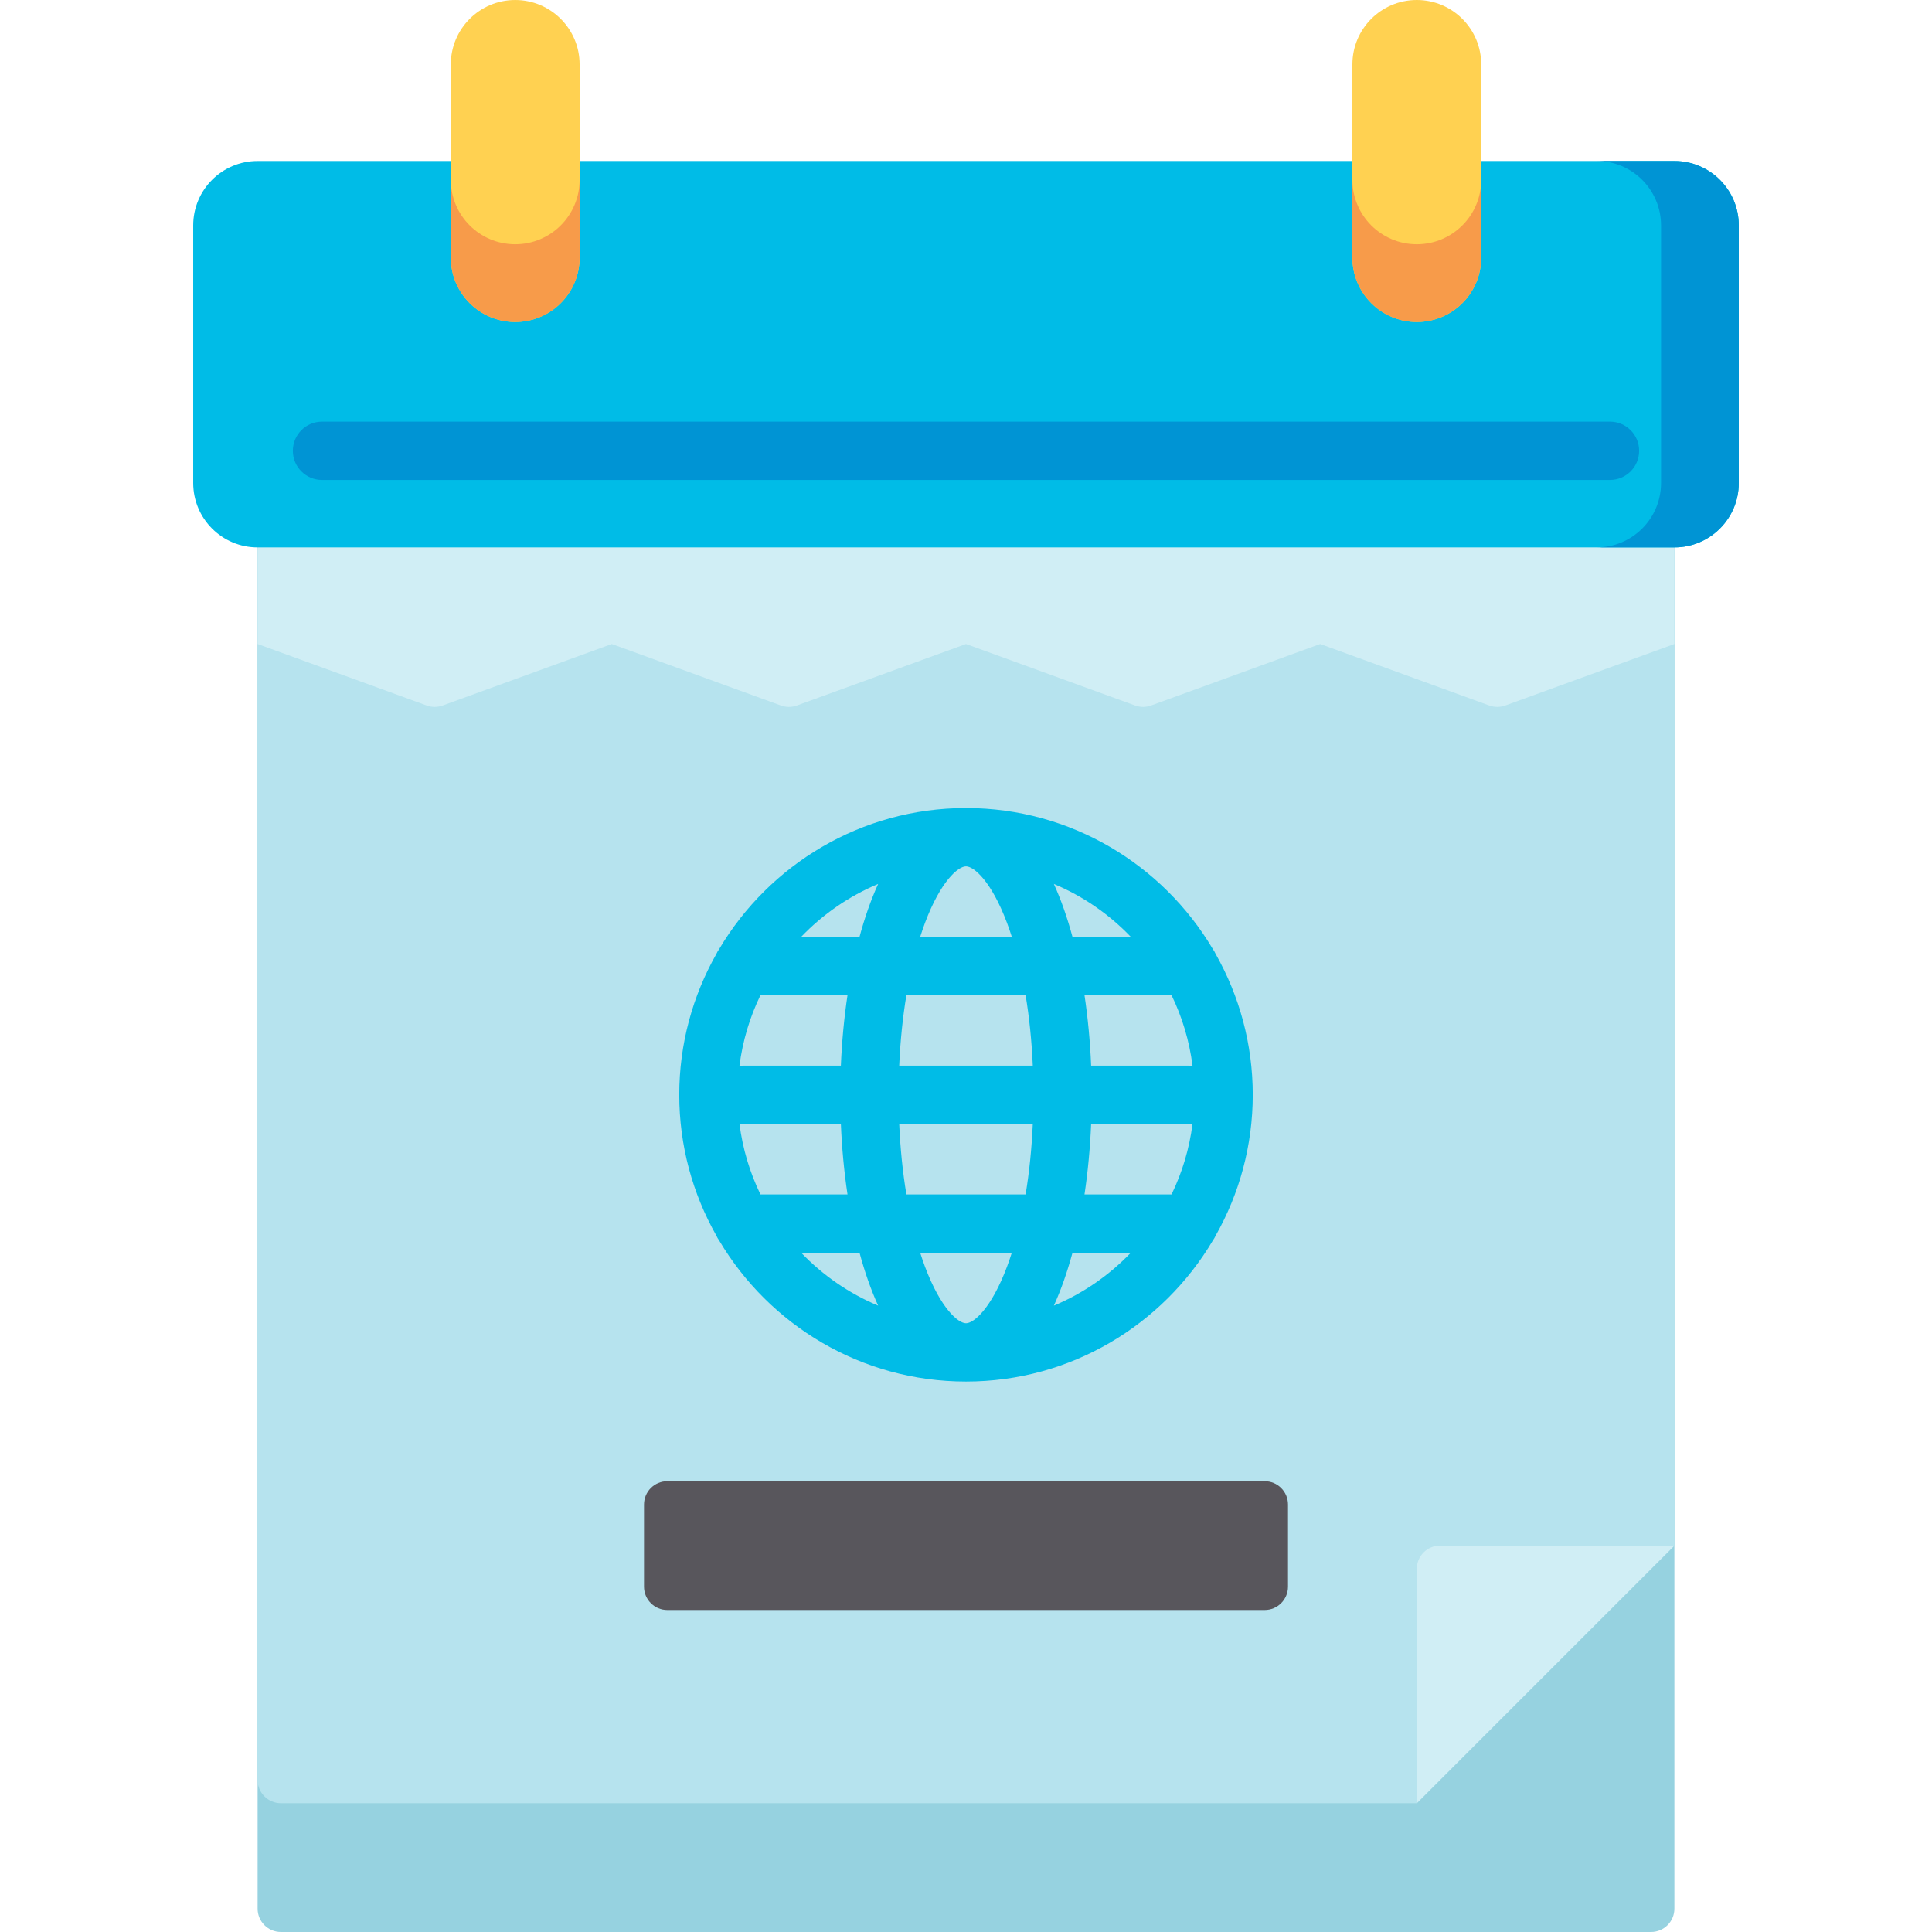 <?xml version="1.0" encoding="iso-8859-1"?>
<!-- Generator: Adobe Illustrator 19.0.0, SVG Export Plug-In . SVG Version: 6.00 Build 0)  -->
<svg version="1.1" id="Capa_1" xmlns="http://www.w3.org/2000/svg" xmlns:xlink="http://www.w3.org/1999/xlink" x="0px" y="0px"
	 viewBox="0 0 512.001 512.001" style="enable-background:new 0 0 512.001 512.001;" xml:space="preserve">
<path style="fill:#96D2E0;" d="M443.733,119.468V505.82c0,3.414-2.767,6.181-6.181,6.181H74.449c-3.414,0-6.181-2.767-6.181-6.181
	V119.468"/>
<path style="fill:#B6E3EE;" d="M443.733,119.468v290.133l-68.268,68.268H74.449c-3.414,0-6.181-2.767-6.181-6.181V119.469h375.466
	V119.468z"/>
<g>
	<path style="fill:#D0EEF5;" d="M381.647,409.601h62.087l-68.268,68.268v-62.087C375.465,412.368,378.233,409.601,381.647,409.601z"
		/>
	<path style="fill:#D0EEF5;" d="M443.733,170.667l-44.82,16.3c-1.365,0.497-2.86,0.497-4.225,0l-44.823-16.3h0.002l-44.821,16.3
		c-1.365,0.497-2.86,0.497-4.225,0l-44.823-16.3H256l-44.821,16.3c-1.365,0.497-2.86,0.497-4.225,0l-44.823-16.3h0.002l-44.82,16.3
		c-1.365,0.497-2.86,0.497-4.225,0l-44.823-16.3v-51.198h375.468V170.667z"/>
</g>
<path style="fill:#00BCE7;" d="M322.195,327.394c6.226-11.019,9.799-23.726,9.799-37.26c0-13.53-3.571-26.236-9.795-37.252
	c-0.218-0.494-0.489-0.959-0.802-1.392c-13.249-22.335-37.596-37.348-65.396-37.348s-52.147,15.013-65.396,37.348
	c-0.312,0.433-0.583,0.897-0.801,1.392c-6.224,11.017-9.795,23.722-9.795,37.252c0,13.533,3.573,26.242,9.8,37.26
	c0.216,0.489,0.484,0.949,0.793,1.378c13.249,22.338,37.599,37.354,65.4,37.354c27.802,0,52.151-15.016,65.4-37.354
	C321.71,328.343,321.977,327.883,322.195,327.394z M256,350.675c-2.111,0-6.747-3.99-10.868-14.982
	c-0.446-1.19-0.867-2.432-1.273-3.699h24.282c-0.406,1.268-0.826,2.51-1.273,3.699C262.747,346.684,258.111,350.675,256,350.675z
	 M240.206,316.541c-0.978-5.876-1.622-12.158-1.906-18.68h35.4c-0.284,6.523-0.928,12.804-1.906,18.68H240.206z M256,229.594
	c2.111,0,6.747,3.99,10.868,14.981c0.446,1.19,0.866,2.43,1.273,3.698H243.86c0.406-1.267,0.826-2.508,1.272-3.698
	C249.254,233.584,253.89,229.594,256,229.594z M271.795,263.726c0.978,5.876,1.622,12.158,1.906,18.68h-35.4
	c0.284-6.522,0.928-12.804,1.906-18.68H271.795z M316.038,282.464c-0.298-0.035-0.599-0.058-0.906-0.058h-25.97
	c-0.263-6.352-0.853-12.638-1.759-18.68h23.064C313.287,269.518,315.195,275.827,316.038,282.464z M222.838,282.407h-25.97
	c-0.307,0-0.608,0.023-0.906,0.058c0.844-6.637,2.752-12.946,5.571-18.738h23.064C223.691,269.769,223.102,276.055,222.838,282.407z
	 M195.964,297.803c0.298,0.035,0.599,0.058,0.906,0.058h25.97c0.263,6.352,0.853,12.638,1.759,18.68h-23.064
	C198.714,310.749,196.806,304.44,195.964,297.803z M289.163,297.859h25.97c0.307,0,0.608-0.023,0.906-0.058
	c-0.844,6.637-2.751,12.946-5.57,18.738h-23.064C288.31,310.498,288.9,304.212,289.163,297.859z M299.674,248.274h-15.455
	c-1.372-5.084-3.018-9.803-4.935-14.017C287.027,237.496,293.95,242.305,299.674,248.274z M232.716,234.257
	c-1.916,4.213-3.562,8.933-4.935,14.017h-15.455C218.052,242.305,224.975,237.496,232.716,234.257z M212.326,331.993h15.456
	c1.372,5.084,3.018,9.804,4.935,14.018C224.974,342.772,218.051,337.963,212.326,331.993z M279.285,346.011
	c1.916-4.213,3.562-8.934,4.935-14.018h15.456C293.951,337.963,287.027,342.772,279.285,346.011z"/>
<path style="fill:#58565C;" d="M335.152,426.667H176.849c-3.414,0-6.181-2.767-6.181-6.181v-21.77c0-3.414,2.767-6.181,6.181-6.181
	h158.304c3.414,0,6.181,2.767,6.181,6.181v21.77C341.333,423.899,338.566,426.667,335.152,426.667z"/>
<path style="fill:#00BCE7;" d="M392.536,42.667h51.198c9.425,0,17.066,7.641,17.066,17.066v68.269
	c0,9.425-7.641,17.066-17.066,17.066H68.268c-9.425,0-17.066-7.641-17.066-17.066V59.733c0-9.425,7.641-17.066,17.066-17.066h51.199
	H392.536z"/>
<g>
	<path style="fill:#FFD151;" d="M119.468,68.267c0,9.426,7.641,17.067,17.067,17.067s17.067-7.641,17.067-17.067v-51.2
		c-0.001-9.425-7.642-17.066-17.067-17.066s-17.067,7.641-17.067,17.067C119.468,17.068,119.468,68.267,119.468,68.267z"/>
	<path style="fill:#FFD151;" d="M358.402,68.267c0,9.426,7.641,17.067,17.067,17.067s17.067-7.641,17.067-17.067v-51.2
		C392.536,7.641,384.895,0,375.469,0s-17.067,7.641-17.067,17.067V68.267z"/>
</g>
<path style="fill:#0094D4;" d="M426.665,111.742H85.333c-4.268,0-7.726,3.459-7.726,7.726s3.458,7.726,7.726,7.726h341.332
	c4.268,0,7.726-3.459,7.726-7.726S430.934,111.742,426.665,111.742z"/>
<g>
	<path style="fill:#F79B4A;" d="M136.535,64.73c-9.426,0-17.067-7.641-17.067-17.067v20.604c0,9.426,7.641,17.067,17.067,17.067
		c9.425,0,17.067-7.641,17.067-17.067V47.663C153.601,57.09,145.96,64.73,136.535,64.73z"/>
	<path style="fill:#F79B4A;" d="M375.469,64.73c-9.426,0-17.067-7.641-17.067-17.067v20.604c0,9.426,7.641,17.067,17.067,17.067
		c9.425,0,17.067-7.641,17.067-17.067V47.663C392.536,57.09,384.895,64.73,375.469,64.73z"/>
</g>
<path style="fill:#0094D4;" d="M443.733,42.667H423.13c9.425,0,17.066,7.641,17.066,17.066v68.269
	c0,9.425-7.641,17.066-17.066,17.066h20.604c9.425,0,17.066-7.641,17.066-17.066V59.733
	C460.799,50.308,453.159,42.667,443.733,42.667z"/>
<g>
</g>
<g>
</g>
<g>
</g>
<g>
</g>
<g>
</g>
<g>
</g>
<g>
</g>
<g>
</g>
<g>
</g>
<g>
</g>
<g>
</g>
<g>
</g>
<g>
</g>
<g>
</g>
<g>
</g>
</svg>
